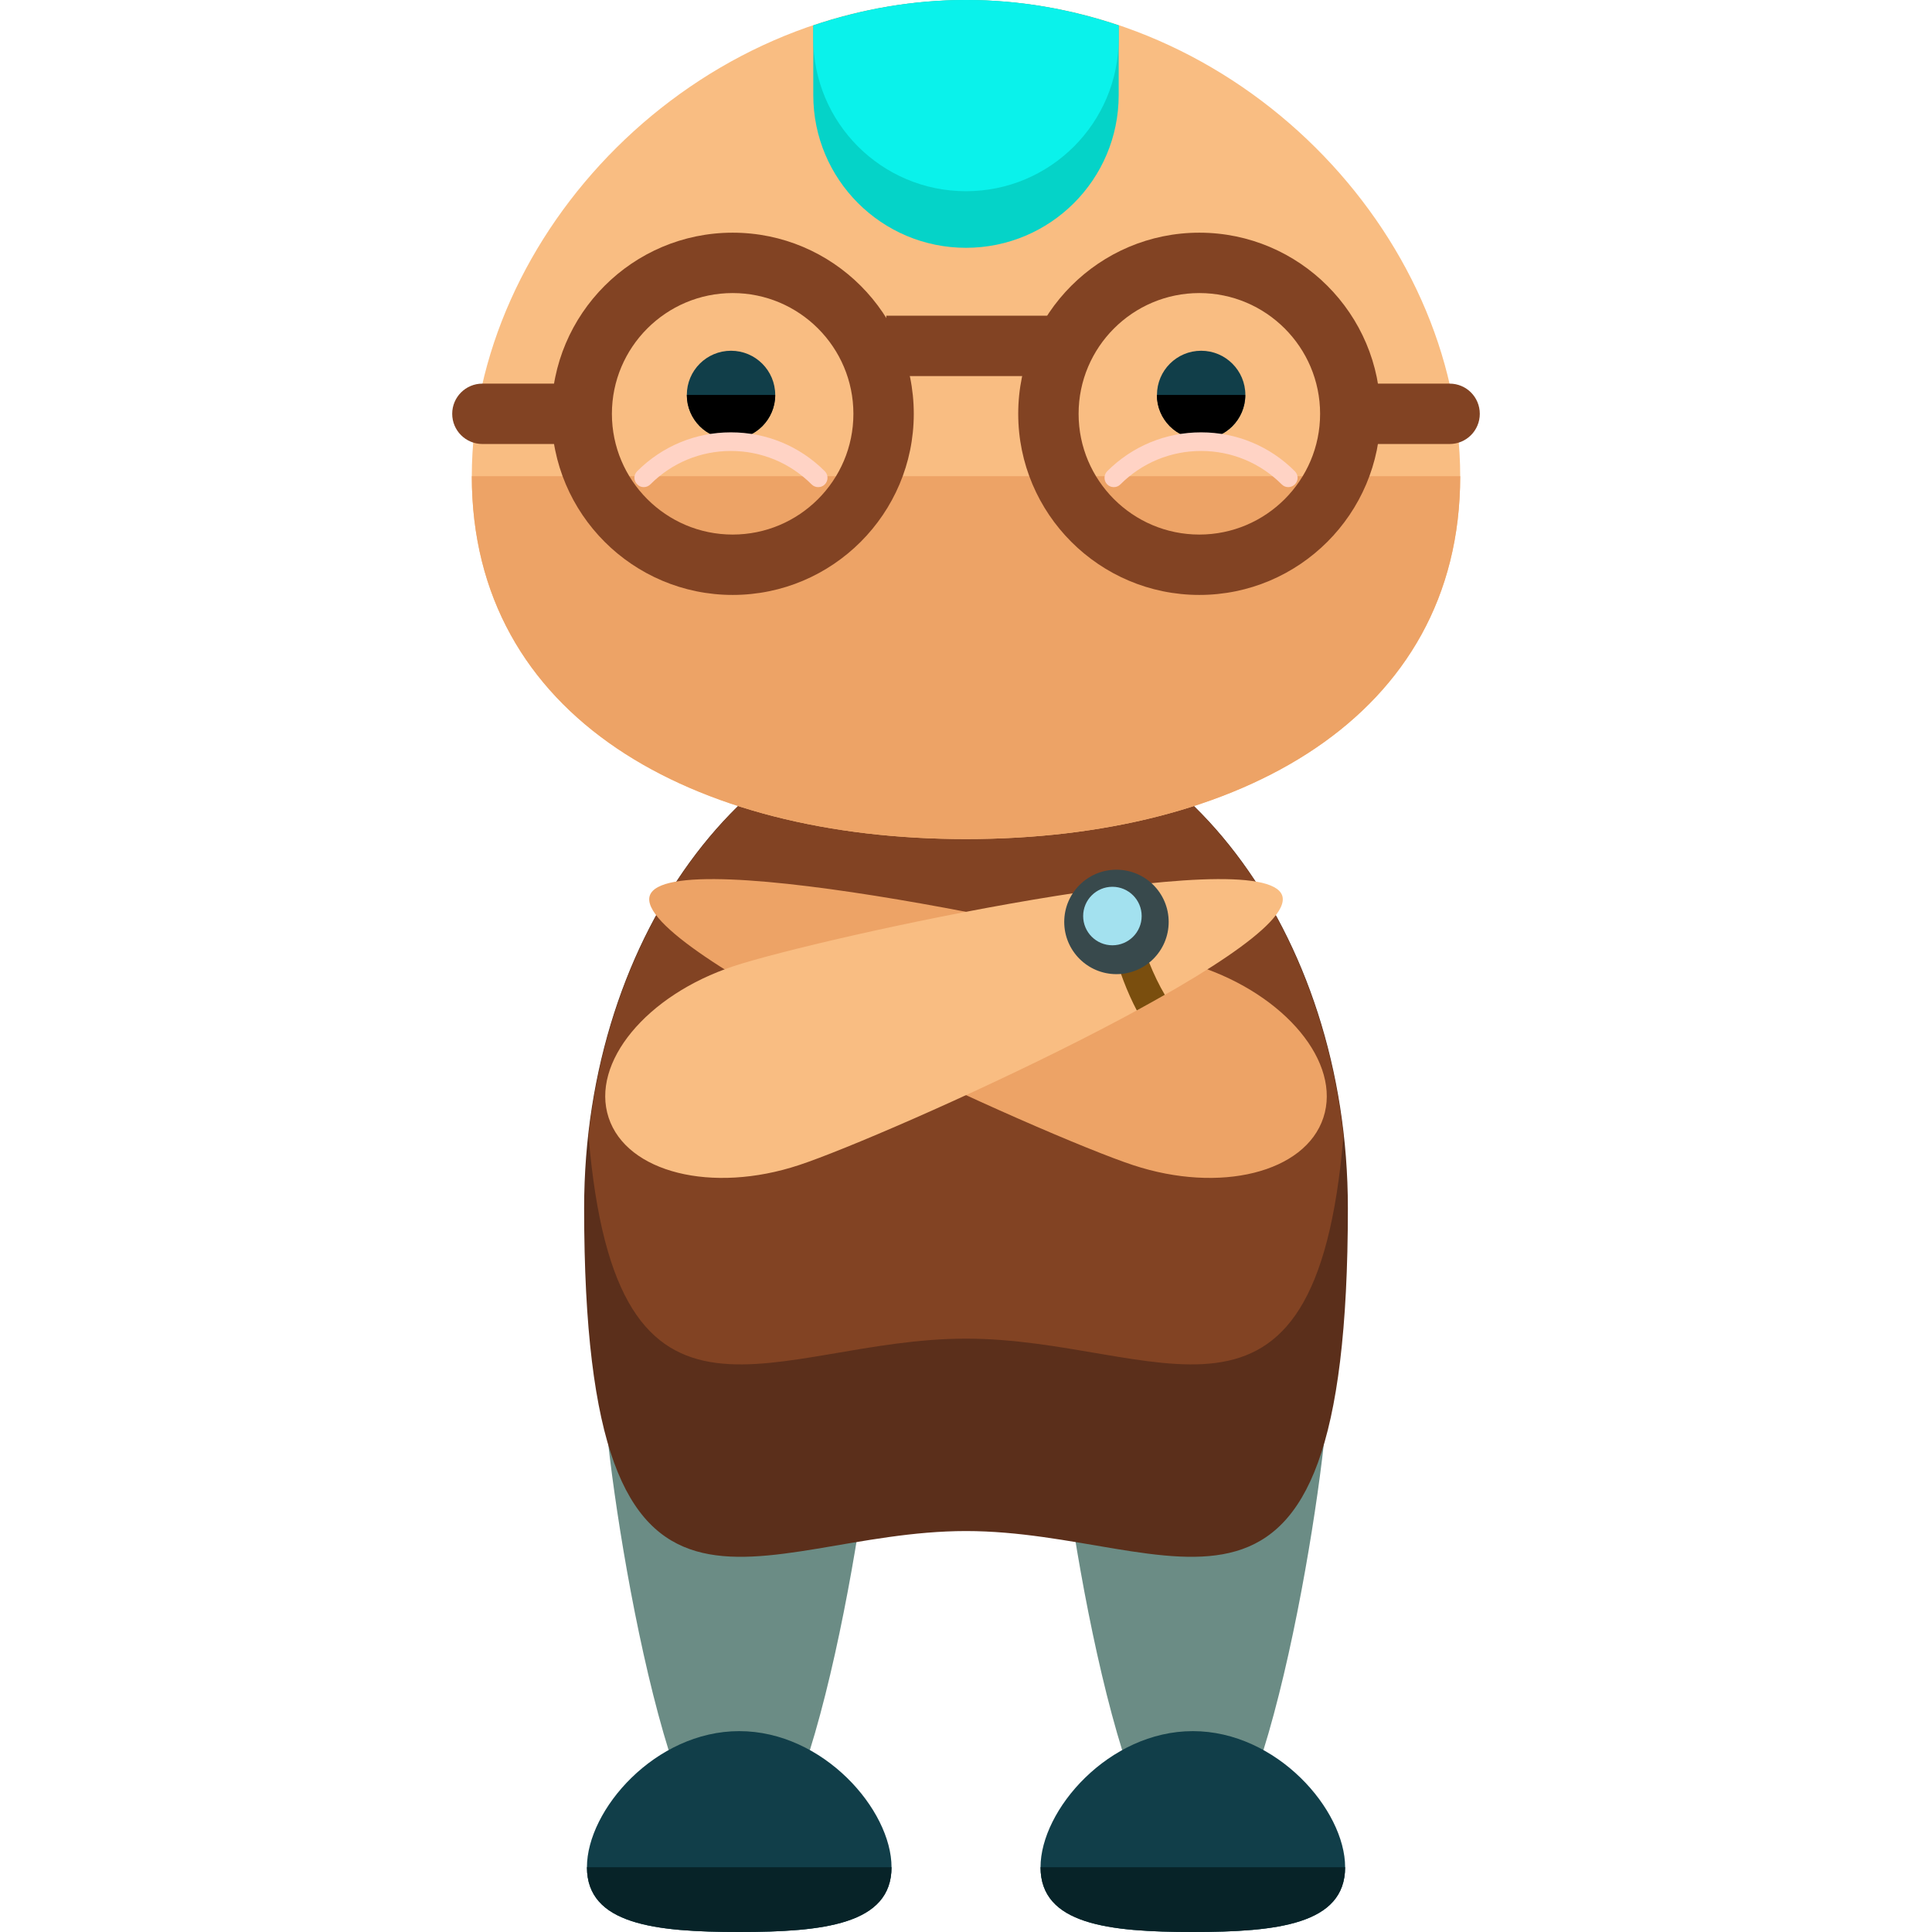 <?xml version="1.0" encoding="iso-8859-1"?>
<!-- Generator: Adobe Illustrator 19.0.0, SVG Export Plug-In . SVG Version: 6.00 Build 0)  -->
<svg version="1.1" id="Layer_1" xmlns="http://www.w3.org/2000/svg" xmlns:xlink="http://www.w3.org/1999/xlink" x="0px" y="0px"
	 viewBox="0 0 504.123 504.123" style="enable-background:new 0 0 504.123 504.123;" xml:space="preserve">
<g>
	<path style="fill:#6B8C85;" d="M228.218,361.913c0,19.503-15.817,124.668-35.336,124.668c-19.495,0-35.304-105.173-35.304-124.668
		c0-19.495,15.817-35.32,35.304-35.32C212.401,326.593,228.218,342.418,228.218,361.913z"/>
	<path style="fill:#6B8C85;" d="M346.569,361.913c0,19.503-15.817,124.668-35.336,124.668c-19.495,0-35.304-105.173-35.304-124.668
		c0-19.495,15.817-35.32,35.304-35.32C330.752,326.593,346.569,342.418,346.569,361.913z"/>
</g>
<path style="fill:#5B2F1B;" d="M351.705,315.242c0,126.33-44.599,84.259-99.643,84.259c-55.028,0-99.643,42.071-99.643-84.259
	c0-72.231,44.631-130.781,99.643-130.781C307.09,184.47,351.705,243.019,351.705,315.242z"/>
<path style="fill:#824323;" d="M252.062,184.47c-50.121,0-91.506,48.64-98.493,111.892c7.326,87.465,48.632,52.933,98.493,52.933
	c49.869,0,91.168,34.532,98.493-52.933C343.568,233.11,302.19,184.47,252.062,184.47z"/>
<path style="fill:#113E49;" d="M232.629,487.219c0,14.935-17.802,16.904-39.739,16.904s-39.739-1.961-39.739-16.904
	c0-14.943,17.802-35.509,39.739-35.509S232.629,472.277,232.629,487.219z"/>
<path style="fill:#072328;" d="M232.629,487.219c0,14.935-17.802,16.904-39.739,16.904s-39.739-1.961-39.739-16.904"/>
<path style="fill:#113E49;" d="M350.988,487.219c0,14.935-17.802,16.904-39.739,16.904s-39.739-1.961-39.739-16.904
	c0-14.943,17.802-35.509,39.739-35.509S350.988,472.277,350.988,487.219z"/>
<path style="fill:#072328;" d="M350.988,487.219c0,14.935-17.802,16.904-39.739,16.904s-39.739-1.961-39.739-16.904"/>
<path style="fill:#F9BD82;" d="M381.015,124.258c0,63.008-57.738,94.681-128.937,94.681c-71.215,0-128.969-31.673-128.969-94.681
	C123.108,61.235,180.862,0,252.077,0C323.277,0,381.015,61.235,381.015,124.258z"/>
<path style="fill:#EDA366;" d="M381.015,124.258c0,63.008-57.738,94.681-128.937,94.681c-71.215,0-128.969-31.673-128.969-94.681"/>
<circle style="fill:#113E49;" cx="190.748" cy="103.054" r="11.532"/>
<path d="M202.279,103.054c0,6.388-5.167,11.54-11.54,11.54c-6.372,0-11.524-5.152-11.524-11.54"/>
<path style="fill:#FFD3C5;" d="M213.496,127.11c-0.614,0-1.245-0.221-1.725-0.717c-5.632-5.624-13.107-8.72-21.047-8.72h-0.016
	c-7.94,0-15.399,3.104-21,8.712c-0.953,0.953-2.489,0.977-3.434,0.008c-0.953-0.922-0.985-2.458-0.031-3.419
	c6.538-6.546,15.218-10.161,24.458-10.161h0.016c9.263,0,17.951,3.592,24.505,10.145c0.937,0.937,0.937,2.505,0,3.434
	C214.756,126.881,214.142,127.11,213.496,127.11z"/>
<circle style="fill:#113E49;" cx="313.423" cy="103.054" r="11.532"/>
<path d="M301.859,103.054c0,6.388,5.151,11.54,11.54,11.54c6.372,0,11.524-5.152,11.524-11.54"/>
<path style="fill:#FFD3C5;" d="M290.643,127.11c0.599,0,1.229-0.221,1.709-0.717c5.632-5.624,13.107-8.72,21.047-8.72h0.016
	c7.94,0,15.415,3.104,21.016,8.712c0.937,0.953,2.473,0.977,3.434,0.008c0.953-0.922,0.969-2.458,0.016-3.419
	c-6.506-6.546-15.218-10.161-24.458-10.161h-0.016c-9.248,0-17.936,3.592-24.505,10.145c-0.922,0.937-0.922,2.505,0,3.434
	C289.382,126.881,289.997,127.11,290.643,127.11z"/>
<path style="fill:#EDA366;" d="M345.309,291.643c4.742-14.344-9.862-32.02-32.603-39.534
	c-22.709-7.491-138.398-32.713-143.155-18.408c-4.71,14.336,103.353,62.818,126.078,70.309
	C318.338,311.517,340.582,305.971,345.309,291.643z"/>
<path style="fill:#F9BD82;" d="M158.815,291.643c-4.742-14.344,9.862-32.02,32.603-39.534
	c22.709-7.491,138.398-32.713,143.155-18.408c4.71,14.336-103.353,62.818-126.078,70.309
	C185.785,311.517,163.541,305.971,158.815,291.643z"/>
<path style="fill:#7A4E0E;" d="M296.369,240.569c-0.859-3.285-1.449-6.412-1.906-9.452c-2.213,0.268-4.466,0.551-6.774,0.859
	c0.362,4.506,1.15,9.492,2.529,14.746c1.709,6.498,3.97,12.304,6.412,16.927c2.513-1.371,4.955-2.725,7.31-4.072
	C301.048,254.7,298.338,248.084,296.369,240.569z"/>
<circle style="fill:#38494C;" cx="291.32" cy="240.561" r="13.627"/>
<circle style="fill:#A3E1EF;" cx="290.265" cy="239.025" r="7.633"/>
<path style="fill:#05D3C8;" d="M291.903,24.804V6.632C279.355,2.402,265.988,0,252.077,0c-13.926,0-27.301,2.41-39.865,6.64v18.172
	c0,22.016,17.833,39.849,39.849,39.849C274.07,64.654,291.903,46.82,291.903,24.804z"/>
<path style="fill:#0AF2EB;" d="M212.212,6.64v3.403c0,22.016,17.833,39.849,39.849,39.849c22.008,0,39.841-17.833,39.841-39.849
	V6.632C279.355,2.402,265.988,0,252.077,0C238.151,0,224.776,2.41,212.212,6.64z"/>
<g>
	<path style="fill:#824323;" d="M191.173,155.238c-26.049,0-47.262-21.197-47.262-47.262s21.213-47.262,47.262-47.262
		c26.081,0,47.262,21.197,47.262,47.262S217.246,155.238,191.173,155.238z M191.173,76.469c-17.369,0-31.508,14.131-31.508,31.508
		s14.139,31.508,31.508,31.508c17.384,0,31.508-14.131,31.508-31.508S208.557,76.469,191.173,76.469z"/>
	<path style="fill:#824323;" d="M148.842,115.854h-22.969c-4.356,0-7.877-3.521-7.877-7.877s3.521-7.877,7.877-7.877h22.969
		c4.356,0,7.877,3.521,7.877,7.877S153.198,115.854,148.842,115.854z"/>
	<path style="fill:#824323;" d="M312.95,155.238c-26.081,0-47.262-21.197-47.262-47.262s21.181-47.262,47.262-47.262
		c26.049,0,47.262,21.197,47.262,47.262S338.999,155.238,312.95,155.238z M312.95,76.469c-17.384,0-31.508,14.131-31.508,31.508
		s14.123,31.508,31.508,31.508c17.369,0,31.508-14.131,31.508-31.508S330.327,76.469,312.95,76.469z"/>
	<path style="fill:#824323;" d="M378.25,115.854h-22.969c-4.356,0-7.877-3.521-7.877-7.877s3.521-7.877,7.877-7.877h22.969
		c4.372,0,7.877,3.521,7.877,7.877S382.614,115.854,378.25,115.854z"/>
	<rect x="231.259" y="82.377" style="fill:#824323;" width="47.262" height="15.754"/>
</g>
<g>
</g>
<g>
</g>
<g>
</g>
<g>
</g>
<g>
</g>
<g>
</g>
<g>
</g>
<g>
</g>
<g>
</g>
<g>
</g>
<g>
</g>
<g>
</g>
<g>
</g>
<g>
</g>
<g>
</g>
</svg>
